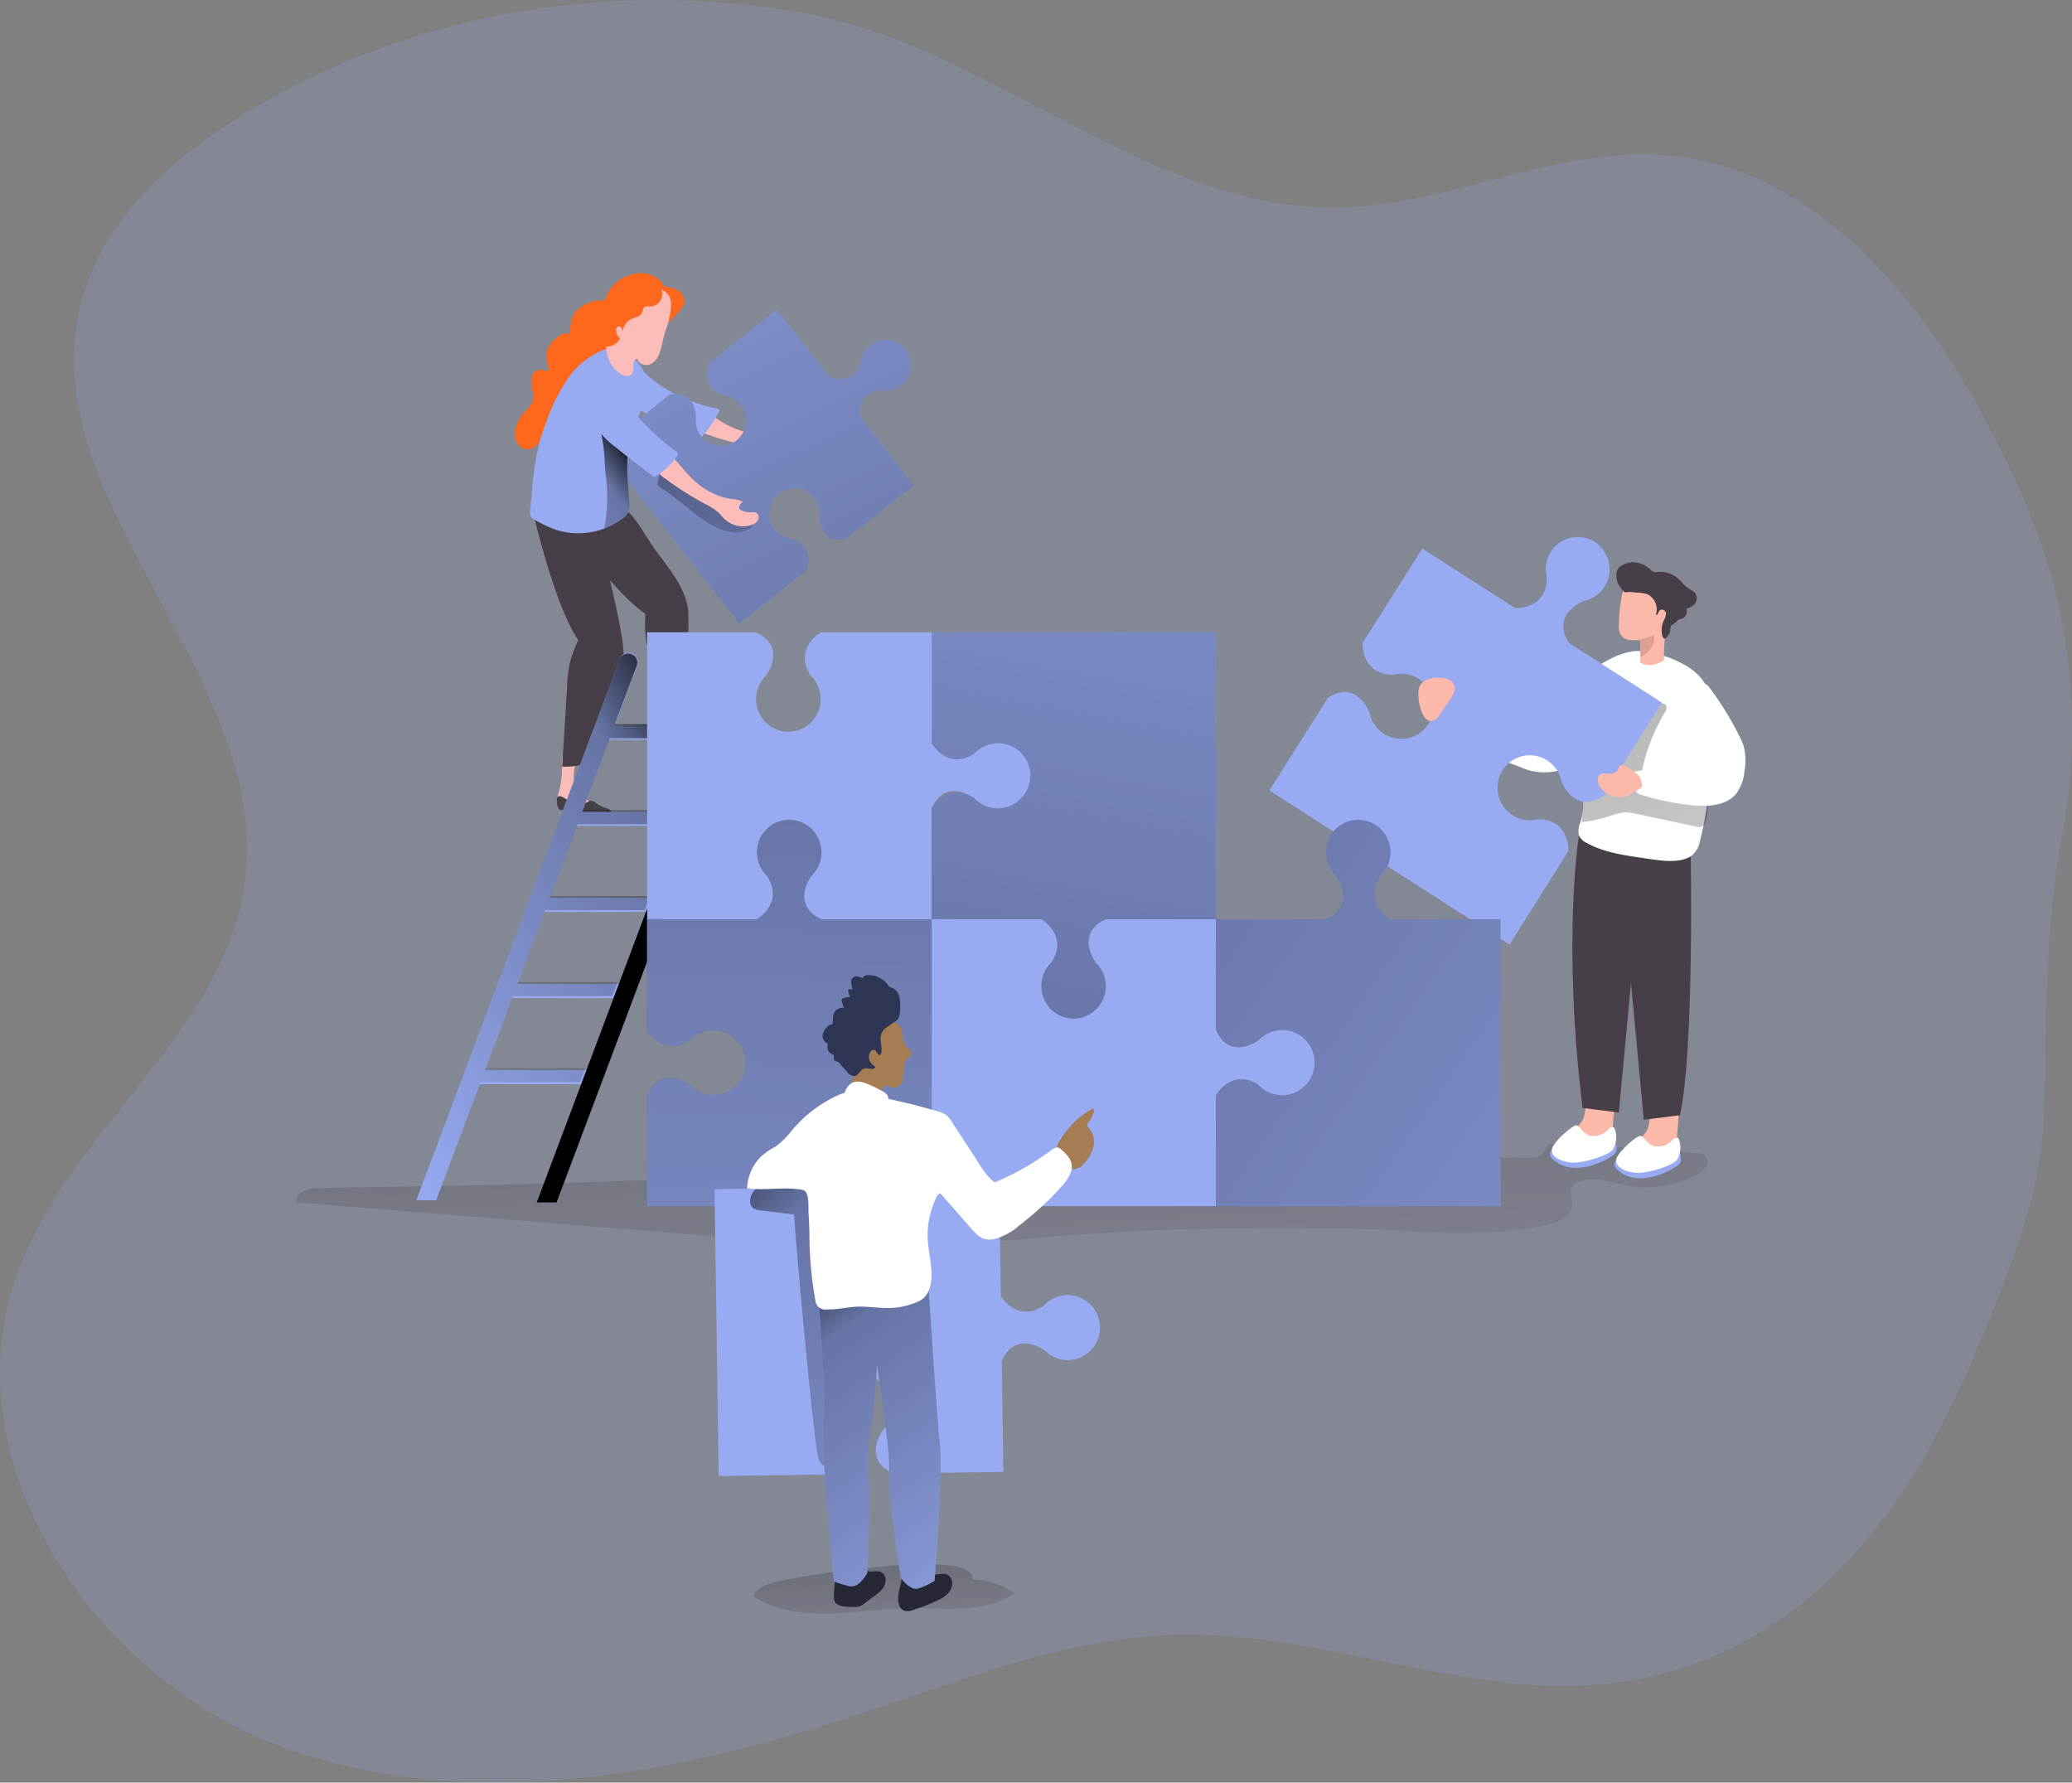 <?xml version="1.0" encoding="UTF-8" standalone="no"?>
<!-- Created with Inkscape (http://www.inkscape.org/) -->

<svg
   width="186"
   height="160"
   viewBox="0 0 49.212 42.333"
   version="1.1"
   id="svg5"
   inkscape:version="1.2 (dc2aedaf03, 2022-05-15)"
   sodipodi:docname="bgnd-project.svg"
   xmlns:inkscape="http://www.inkscape.org/namespaces/inkscape"
   xmlns:sodipodi="http://sodipodi.sourceforge.net/DTD/sodipodi-0.dtd"
   xmlns:xlink="http://www.w3.org/1999/xlink"
   xmlns="http://www.w3.org/2000/svg"
   xmlns:svg="http://www.w3.org/2000/svg">
  <rect x="0" y="0" width="49.212" height="42.333" fill="#808080" stroke="none"/>
  <sodipodi:namedview
     id="namedview7"
     pagecolor="#505050"
     bordercolor="#eeeeee"
     borderopacity="1"
     inkscape:showpageshadow="0"
     inkscape:pageopacity="0"
     inkscape:pagecheckerboard="0"
     inkscape:deskcolor="#505050"
     inkscape:document-units="px"
     showgrid="false"
     inkscape:zoom="2.8284271"
     inkscape:cx="98.818173"
     inkscape:cy="86.090251"
     inkscape:window-width="1366"
     inkscape:window-height="699"
     inkscape:window-x="0"
     inkscape:window-y="0"
     inkscape:window-maximized="1"
     inkscape:current-layer="layer1" />
  <defs
     id="defs2">
    <linearGradient
       id="linear-gradient"
       x1="104.12"
       y1="230.54"
       x2="151.94"
       y2="193.21"
       gradientUnits="userSpaceOnUse">
      <stop
         offset="0"
         stop-color="#fff"
         stop-opacity="0"
         id="stop6669" />
      <stop
         offset="0.98"
         stop-color="#0800bf"
         id="stop6671" />
    </linearGradient>
    <linearGradient
       id="linear-gradient-2"
       x1="83.23"
       y1="179.7"
       x2="129.79"
       y2="132.33"
       xlink:href="#linear-gradient" />
    <linearGradient
       id="linear-gradient-3"
       x1="175.78"
       y1="221.98"
       x2="199.13"
       y2="151.92"
       xlink:href="#linear-gradient" />
    <linearGradient
       id="linear-gradient-4"
       x1="253.03"
       y1="255.51"
       x2="276.6"
       y2="236.51"
       xlink:href="#linear-gradient" />
    <linearGradient
       id="linear-gradient-36"
       x1="183.83"
       y1="264.73"
       x2="185.9"
       y2="304.52"
       gradientUnits="userSpaceOnUse">
      <stop
         offset="0.01"
         id="stop18633" />
      <stop
         offset="0.08"
         stop-opacity="0.69"
         id="stop18635" />
      <stop
         offset="0.21"
         stop-opacity="0.32"
         id="stop18637" />
      <stop
         offset="1"
         stop-opacity="0"
         id="stop18639" />
    </linearGradient>
    <linearGradient
       id="linear-gradient-2-7"
       x1="198.79"
       y1="115.83"
       x2="207.47"
       y2="258.13"
       xlink:href="#linear-gradient-36"
       gradientTransform="matrix(0.14,0,0,0.141,-4.889,-3.327)" />
    <linearGradient
       id="linear-gradient-3-5"
       x1="2316.74"
       y1="-609.73"
       x2="2301.18"
       y2="-592.25"
       gradientTransform="matrix(-0.115,0.082,0.081,0.115,326.634,-108.888)"
       xlink:href="#linear-gradient-36" />
    <linearGradient
       id="linear-gradient-4-3"
       x1="4330.77"
       y1="2142.84"
       x2="4507.33"
       y2="2228.49"
       gradientTransform="rotate(-142.1,1925.846,1863.027)"
       gradientUnits="userSpaceOnUse">
      <stop
         offset="0.01"
         id="stop18644" />
      <stop
         offset="0.08"
         stop-opacity="0.69"
         id="stop18646" />
      <stop
         offset="0.21"
         stop-opacity="0.32"
         id="stop18648" />
      <stop
         offset="1"
         stop-opacity="0"
         id="stop18650" />
    </linearGradient>
    <linearGradient
       id="linear-gradient-5"
       x1="151.05"
       y1="89.31"
       x2="160.05"
       y2="133.45"
       xlink:href="#linear-gradient-4-3"
       gradientTransform="matrix(0.14,0,0,0.141,-4.889,-3.327)" />
    <linearGradient
       id="linear-gradient-6"
       x1="2290.73"
       y1="-591.78"
       x2="2325.28"
       y2="-589.92"
       gradientTransform="matrix(-0.115,0.082,0.081,0.115,326.634,-108.888)"
       xlink:href="#linear-gradient-36" />
    <linearGradient
       id="linear-gradient-7"
       x1="169.8"
       y1="127.82"
       x2="168.29"
       y2="306.52"
       xlink:href="#linear-gradient-4-3"
       gradientTransform="matrix(0.14,0,0,0.141,-4.889,-3.327)" />
    <linearGradient
       id="linear-gradient-8"
       x1="163.48"
       y1="158.08"
       x2="90.67"
       y2="199.84"
       xlink:href="#linear-gradient-4-3"
       gradientTransform="matrix(0.14,0,0,0.141,-4.889,-3.327)" />
    <linearGradient
       id="linear-gradient-9"
       x1="130.94"
       y1="144.46"
       x2="3.3"
       y2="217.66"
       xlink:href="#linear-gradient-4-3" />
    <linearGradient
       id="linear-gradient-10"
       x1="287.37"
       y1="96.88"
       x2="352.62"
       y2="250.07"
       xlink:href="#linear-gradient-4-3"
       gradientTransform="matrix(0.14,0,0,0.141,-4.889,-3.327)" />
    <linearGradient
       id="linear-gradient-11"
       x1="169.38"
       y1="134.78"
       x2="406.73"
       y2="301.18"
       xlink:href="#linear-gradient-4-3"
       gradientTransform="matrix(0.14,0,0,0.141,-4.889,-3.327)" />
    <linearGradient
       id="linear-gradient-12"
       x1="199.17"
       y1="253.11"
       x2="243.94"
       y2="12.38"
       xlink:href="#linear-gradient-4-3"
       gradientTransform="matrix(0.14,0,0,0.141,-4.889,-3.327)" />
    <linearGradient
       id="linear-gradient-13"
       x1="171.77"
       y1="88.49"
       x2="165.01"
       y2="385.82"
       xlink:href="#linear-gradient-4-3"
       gradientTransform="matrix(0.14,0,0,0.141,-4.889,-3.327)" />
    <linearGradient
       id="linear-gradient-14"
       x1="144.76"
       y1="213.89"
       x2="232.33"
       y2="309.06"
       xlink:href="#linear-gradient-4-3"
       gradientTransform="matrix(0.14,0,0,0.141,-4.889,-3.327)" />
    <linearGradient
       id="linear-gradient-15"
       x1="163.53"
       y1="235.49"
       x2="213.67"
       y2="305.68"
       xlink:href="#linear-gradient-36"
       gradientTransform="matrix(0.14,0,0,0.141,-4.889,-3.327)" />
    <linearGradient
       inkscape:collect="always"
       xlink:href="#linear-gradient-36"
       id="linearGradient19603"
       gradientUnits="userSpaceOnUse"
       x1="183.83"
       y1="264.73"
       x2="185.9"
       y2="304.52"
       gradientTransform="matrix(0.14,0,0,0.141,-4.889,-3.327)" />
    <linearGradient
       inkscape:collect="always"
       xlink:href="#linear-gradient-4-3"
       id="linearGradient19605"
       gradientUnits="userSpaceOnUse"
       gradientTransform="matrix(-0.11,-0.086,0.086,-0.111,316.576,632.237)"
       x1="4330.77"
       y1="2142.84"
       x2="4507.33"
       y2="2228.49" />
  </defs>
  <g
     inkscape:label="Layer 1"
     inkscape:groupmode="layer"
     id="layer1">
    <path
       d="m 48.241,28.485 c -0.358,1.42 -0.978,2.837 -1.521,4.101 -2.065,4.772 -5.549,8.036 -11.004,7.369 -2.629,-0.322 -5.203,-1.212 -7.85,-1.126 -2.533,0.079 -4.944,1.04 -7.35,1.841 C 16.045,42.16 11.096,43.114 6.674,41.473 2.253,39.832 -1.185,34.784 0.388,30.309 1.611,26.816 5.438,24.473 5.836,20.791 6.36,16.007 0.738,11.879 1.924,7.209 2.429,5.243 4.052,3.78 5.772,2.724 9.723,0.291 14.58,-0.513 19.119,0.315 23.436,1.096 27.027,4.758 31.378,4.927 34.183,5.034 36.882,3.428 39.676,3.692 c 3.456,0.336 5.99,3.42 7.607,6.517 a 18.694,18.831 0 0 1 1.301,3.022 13.365,13.464 0 0 1 0.397,6.581 c -0.419,2.252 -0.369,4.363 -0.433,6.672 a 9.089,9.156 0 0 1 -0.306,2.001 z"
       fill="#68e1fd"
       opacity="0.18"
       style="isolation:isolate;stroke-width:0.14;fill:#97aaf2;fill-opacity:1"
       id="path18668" />
    <path
       d="m 18.302,37.603 c -0.17,0.053 -0.362,0.141 -0.405,0.311 0.536,0.343 1.2,0.422 1.834,0.405 0.634,-0.017 1.267,-0.129 1.903,-0.134 0.838,0 1.783,0.151 2.456,-0.362 a 2.03,2.045 0 0 0 -0.996,-0.315 c 0.124,-0.788 -4.294,-0.062 -4.792,0.094 z"
       fill="url(#linear-gradient)"
       id="path18670"
       style="fill:url(#linearGradient19603);stroke-width:0.14" />
    <path
       d="m 7.532,28.215 c -0.226,0 -0.539,0.115 -0.483,0.336 l 10.328,0.844 c 1.215,0.1 2.432,0.198 3.653,0.198 1.844,0 3.68,-0.228 5.52,-0.335 1.732,-0.1 3.467,-0.093 5.201,-0.084 1.605,0.008 3.579,0.3 5.138,-0.124 0.235,-0.063 0.471,-0.253 0.455,-0.497 -0.007,-0.113 -0.066,-0.229 -0.022,-0.334 a 0.279,0.281 0 0 1 0.115,-0.121 c 0.32,-0.198 0.728,-0.044 1.097,0.038 a 2.621,2.64 0 0 0 1.736,-0.222 0.543,0.547 0 0 0 0.246,-0.205 0.218,0.22 0 0 0 -0.053,-0.29 0.31,0.312 0 0 0 -0.14,-0.032 L 37.161,27.14 a 0.729,0.735 0 0 0 -0.348,0.031 c -0.124,0.055 -0.117,0.201 -0.218,0.262 -0.163,0.097 -0.535,0.045 -0.722,0.056 -0.479,0.027 -0.958,0.053 -1.439,0.077 q -1.435,0.069 -2.875,0.117 c -1.956,0.066 -3.921,0.106 -5.881,0.141 -3.877,0.063 -7.755,0.097 -11.63,0.248 -2.172,0.082 -4.343,0.096 -6.516,0.144 z"
       fill="url(#linear-gradient-2)"
       id="path18672"
       style="fill:url(#linear-gradient-2-7);stroke-width:0.14" />
    <path
       d="m 15.474,6.532 a 0.795,0.801 0 0 0 -0.559,0.014 0.875,0.881 0 0 0 -0.514,0.493 0.103,0.104 0 0 1 -0.123,0.096 0.819,0.825 0 0 0 -0.55,0.213 c -0.176,0.162 -0.176,0.36 -0.2,0.592 a 0.207,0.208 0 0 0 -0.186,0 0.577,0.581 0 0 0 -0.155,0.113 0.64,0.645 0 0 0 -0.18,0.232 c -0.056,0.153 0.007,0.322 0.01,0.486 a 0.05,0.051 0 0 1 -0.013,0.041 0.046,0.046 0 0 1 -0.036,0 c -0.043,-0.008 -0.082,-0.031 -0.126,-0.035 a 0.218,0.22 0 0 0 -0.212,0.18 0.707,0.712 0 0 0 0.015,0.303 0.525,0.529 0 0 1 -0.008,0.3 0.636,0.64 0 0 1 -0.13,0.17 0.907,0.913 0 0 0 -0.279,0.539 0.426,0.429 0 0 0 0.075,0.281 0.288,0.29 0 0 0 0.258,0.118 c 0.232,-0.031 0.313,-0.359 0.534,-0.436 0.221,-0.077 0.468,-0.339 0.61,-0.546 0.115,-0.166 0.226,-0.359 0.419,-0.422 a 0.673,0.678 0 0 0 0.182,-0.068 0.349,0.352 0 0 0 0.092,-0.11 1.419,1.43 0 0 0 0.183,-0.386 c 0.07,-0.27 0,-0.574 0.13,-0.823 a 0.569,0.573 0 0 1 0.365,-0.29 c 0.066,-0.017 0.14,-0.021 0.2,-0.039 a 0.71,0.715 0 0 0 0.212,-0.103 0.665,0.67 0 0 0 0.324,-0.469 C 15.825,6.777 15.647,6.6 15.474,6.532 Z"
       fill="#ff681c"
       id="path18674"
       style="stroke-width:0.14" />
    <path
       d="M 16.045,6.866 A 0.314,0.317 0 0 1 16.24,7.228 0.472,0.476 0 0 1 16.135,7.387 L 15.882,7.668 15.777,7.277 A 0.314,0.317 0 0 0 15.675,7.087 a 0.237,0.239 0 0 0 -0.236,0 c -0.074,0.038 -0.14,0.097 -0.205,0.141 -0.018,0.011 -0.043,0.024 -0.063,0.013 -0.02,-0.011 -0.022,-0.052 -0.013,-0.08 0.12,-0.335 0.58,-0.428 0.887,-0.294 z"
       fill="#ff681c"
       id="path18676"
       style="stroke-width:0.14" />
    <path
       d="m 16.217,17.453 a 0.714,0.719 0 0 0 0.126,0.367 c 0.113,0.141 0.302,0.211 0.458,0.314 a 0.123,0.124 0 0 1 0.064,0.083 0.087,0.087 0 0 1 -0.057,0.077 0.249,0.251 0 0 1 -0.102,0.007 4.016,4.046 0 0 0 -0.482,-0.046 c -0.081,0 -0.175,0.008 -0.226,-0.055 a 0.244,0.246 0 0 1 -0.032,-0.18 2.428,2.446 0 0 0 -0.056,-0.694 0.441,0.445 0 0 1 -0.018,-0.172 0.155,0.156 0 0 1 0.253,-0.089 c 0.092,0.08 0.061,0.279 0.073,0.387 z"
       fill="#fcbdba"
       id="path18678"
       style="stroke-width:0.14" />
    <path
       d="m 13.633,18.324 a 0.726,0.732 0 0 0 0.048,0.386 c 0.082,0.167 0.254,0.267 0.387,0.4 a 0.117,0.118 0 0 1 0.046,0.094 0.084,0.084 0 0 1 -0.071,0.063 0.225,0.227 0 0 1 -0.101,-0.013 4.225,4.256 0 0 0 -0.464,-0.141 c -0.08,-0.014 -0.173,-0.028 -0.211,-0.099 a 0.249,0.251 0 0 1 0,-0.183 2.427,2.445 0 0 0 0.084,-0.692 0.439,0.442 0 0 1 0.017,-0.172 0.155,0.156 0 0 1 0.265,-0.035 c 0.08,0.094 0.01,0.283 0,0.391 z"
       fill="#fcbdba"
       id="path18680"
       style="stroke-width:0.14" />
    <path
       d="m 13.124,11.991 c 0,0 1.333,1.993 2.206,2.588 a 2.812,2.833 0 0 0 0.013,0.598 c 0.045,0.322 0.2,0.605 0.25,0.922 l 0.168,1.065 c 0.007,0.048 0.021,0.106 0.067,0.122 a 0.14,0.141 0 0 0 0.085,0 l 0.369,-0.101 a 17.006,17.131 0 0 1 0.041,-1.92 4.201,4.232 0 0 0 0.02,-0.778 C 16.28,13.925 15.822,13.423 15.503,12.971 15.312,12.698 15.107,12.29 14.838,12.083 14.615,11.911 14.299,11.993 14.018,12.021 a 1.906,1.92 0 0 1 -0.629,-0.045 0.279,0.281 0 0 0 -0.265,0.015 z"
       fill="#473f47"
       id="path18682"
       style="stroke-width:0.14" />
    <path
       d="m 12.617,11.979 c 0,0 0.518,2.346 1.118,3.221 a 2.955,2.976 0 0 0 -0.205,0.563 2.754,2.774 0 0 0 -0.057,0.483 l -0.12,1.959 a 1.555,1.566 0 0 0 0.549,-0.07 l 0.682,-1.727 a 2.375,2.392 0 0 0 0.226,-0.877 c 0,-0.588 -0.559,-2.736 -0.624,-2.844 -0.147,-0.243 -0.469,-0.281 -0.74,-0.36 a 1.869,1.883 0 0 1 -0.569,-0.273 c -0.085,-0.053 -0.162,-0.106 -0.258,-0.075 z"
       fill="#473f47"
       id="path18684"
       style="stroke-width:0.14" />
    <path
       d="m 17.402,10.152 a 1.665,1.678 0 0 0 0.909,0.141 0.644,0.649 0 0 1 0.279,-0.014 c -0.041,0.058 -0.08,0.141 -0.022,0.19 a 0.122,0.122 0 0 0 0.059,0.02 0.485,0.488 0 0 0 0.224,-0.024 0.229,0.231 0 0 1 0.109,-0.024 0.13,0.131 0 0 1 0.095,0.158 0.279,0.281 0 0 1 -0.123,0.16 0.648,0.653 0 0 1 -0.654,0.037 c -0.059,-0.032 -0.113,-0.073 -0.173,-0.106 a 1.397,1.407 0 0 0 -0.363,-0.11 7.443,7.498 0 0 1 -1.08,-0.312 0.404,0.407 0 0 1 -0.256,-0.191 c -0.071,-0.177 0.06,-0.474 0.27,-0.359 0.243,0.142 0.462,0.325 0.726,0.435 z"
       fill="#fcbdba"
       id="path18686"
       style="stroke-width:0.14" />
    <path
       d="m 15.667,9.142 a 3.9,3.929 0 0 0 1.363,0.563 c 0.021,0 0.046,0.014 0.052,0.035 a 0.054,0.055 0 0 1 -0.01,0.041 2.505,2.523 0 0 1 -0.373,0.556 0.173,0.175 0 0 1 -0.06,0.051 0.179,0.18 0 0 1 -0.14,-0.017 Q 16.029,10.18 15.577,9.948 A 1.987,2.001 0 0 1 14.879,9.432 0.699,0.704 0 0 1 14.717,9.023 c 0,-0.166 0.151,-0.464 0.359,-0.383 0.094,0.037 0.176,0.153 0.247,0.22 a 3.606,3.632 0 0 0 0.344,0.281 z"
       fill="#68e1fd"
       id="path18688"
       style="stroke-width:0.14;fill:#97aaf2;fill-opacity:1" />
    <path
       d="m 15.667,9.142 a 3.9,3.929 0 0 0 1.363,0.563 c 0.021,0 0.046,0.014 0.052,0.035 a 0.054,0.055 0 0 1 -0.01,0.041 2.505,2.523 0 0 1 -0.373,0.556 0.173,0.175 0 0 1 -0.06,0.051 0.179,0.18 0 0 1 -0.14,-0.017 Q 16.029,10.18 15.577,9.948 A 1.987,2.001 0 0 1 14.879,9.432 0.699,0.704 0 0 1 14.717,9.023 c 0,-0.166 0.151,-0.464 0.359,-0.383 0.094,0.037 0.176,0.153 0.247,0.22 a 3.606,3.632 0 0 0 0.344,0.281 z"
       fill="url(#linear-gradient-3)"
       id="path18690"
       style="fill:url(#linear-gradient-3-5);stroke-width:0.14" />
    <path
       d="M 21.515,8.303 A 0.598,0.602 0 0 1 20.956,9.272 c 0,0 -0.661,0.015 -0.511,0.643 l 1.257,1.613 -1.601,1.267 C 19.478,12.946 19.463,12.28 19.463,12.28 a 0.599,0.604 0 1 0 -0.648,0.515 c 0.569,0.189 0.348,0.746 0.348,0.746 l -1.601,1.267 -3.254,-4.161 1.586,-1.267 c 0.623,-0.151 0.638,0.515 0.638,0.515 A 0.598,0.602 0 1 0 17.593,9.613 0.606,0.611 0 0 0 17.174,9.385 C 16.611,9.198 16.832,8.635 16.832,8.635 l 1.616,-1.285 1.257,1.614 c 0,0 0.559,0.222 0.74,-0.35 a 0.599,0.604 0 0 1 1.069,-0.311 z"
       fill="#68e1fd"
       id="path18692"
       style="stroke-width:0.14;fill:#97aaf2;fill-opacity:1" />
    <path
       d="M 21.515,8.303 A 0.598,0.602 0 0 1 20.956,9.272 c 0,0 -0.661,0.015 -0.511,0.643 l 1.257,1.613 -1.601,1.267 C 19.478,12.946 19.463,12.28 19.463,12.28 a 0.599,0.604 0 1 0 -0.648,0.515 c 0.569,0.189 0.348,0.746 0.348,0.746 l -1.601,1.267 -3.254,-4.161 1.586,-1.267 c 0.623,-0.151 0.638,0.515 0.638,0.515 A 0.598,0.602 0 1 0 17.593,9.613 0.606,0.611 0 0 0 17.174,9.385 C 16.611,9.198 16.832,8.635 16.832,8.635 l 1.616,-1.285 1.257,1.614 c 0,0 0.559,0.222 0.74,-0.35 a 0.599,0.604 0 0 1 1.069,-0.311 z"
       fill="url(#linear-gradient-4)"
       id="path18694"
       style="fill:url(#linearGradient19605);stroke-width:0.14" />
    <path
       d="m 16.224,11.973 c 0.342,0.281 0.699,0.584 1.118,0.657 a 0.62,0.625 0 0 0 0.474,-0.086 0.149,0.151 0 0 0 0.073,-0.141 c -0.015,-0.069 -0.099,-0.093 -0.168,-0.106 A 2.312,2.329 0 0 1 16.818,11.972 2.612,2.632 0 0 1 16.529,11.732 L 15.848,11.122 a 0.088,0.089 0 0 0 -0.068,-0.032 c -0.028,0 -0.045,0.032 -0.057,0.058 a 1.213,1.222 0 0 0 -0.095,0.272 c -0.021,0.103 0,0.117 0.088,0.176 q 0.264,0.18 0.509,0.379 z"
       fill="url(#linear-gradient-5)"
       id="path18696"
       style="fill:url(#linear-gradient-5);stroke-width:0.14" />
    <path
       d="m 16.54,11.458 a 1.661,1.673 0 0 0 0.838,0.394 0.634,0.639 0 0 1 0.267,0.063 c -0.057,0.044 -0.119,0.118 -0.075,0.176 a 0.122,0.122 0 0 0 0.052,0.035 0.496,0.5 0 0 0 0.221,0.039 0.25,0.252 0 0 1 0.112,0.008 0.129,0.129 0 0 1 0.046,0.177 0.267,0.269 0 0 1 -0.162,0.12 0.643,0.647 0 0 1 -0.637,-0.149 c -0.049,-0.048 -0.089,-0.103 -0.14,-0.149 A 1.365,1.375 0 0 0 16.743,11.966 7.455,7.509 0 0 1 15.793,11.361 0.405,0.408 0 0 1 15.6,11.106 c -0.02,-0.191 0.189,-0.44 0.359,-0.269 0.198,0.203 0.359,0.435 0.581,0.621 z"
       fill="#fcbdba"
       id="path18698"
       style="stroke-width:0.14" />
    <path
       d="m 12.617,12.28 a 0.257,0.259 0 0 0 0.092,0.07 3.393,3.418 0 0 0 0.437,0.211 1.753,1.766 0 0 0 1.208,-0.01 1.612,1.624 0 0 0 0.433,-0.238 0.419,0.422 0 0 0 0.123,-0.131 0.472,0.476 0 0 0 0.034,-0.27 c -0.035,-0.474 -0.087,-0.964 0,-1.424 A 1.956,1.97 0 0 1 15.084,10.03 3.532,3.558 0 0 0 15.364,9.401 0.93,0.937 0 0 0 15.17,8.635 C 14.988,8.401 14.655,8.194 14.362,8.3 a 1.848,1.862 0 0 0 -0.845,0.65 4.216,4.247 0 0 0 -0.545,1.077 c -0.056,0.151 -0.11,0.301 -0.154,0.456 a 6.576,6.624 0 0 0 -0.179,1.141 c -0.015,0.16 -0.029,0.321 -0.046,0.481 a 0.25,0.252 0 0 0 0.024,0.175 z"
       fill="#68e1fd"
       id="path18700"
       style="stroke-width:0.14;fill:#97aaf2;fill-opacity:1" />
    <path
       d="m 14.355,12.552 a 1.612,1.624 0 0 0 0.433,-0.238 0.419,0.422 0 0 0 0.123,-0.131 0.472,0.476 0 0 0 0.034,-0.27 c -0.035,-0.474 -0.087,-0.964 0,-1.424 -0.056,-0.056 -0.119,-0.107 -0.18,-0.158 -0.14,-0.115 -0.341,-0.343 -0.543,-0.328 0.049,0.215 0.088,0.435 0.117,0.654 0.029,0.22 0.018,0.448 0.053,0.664 a 3.979,4.008 0 0 1 -0.027,1.153 0.369,0.372 0 0 0 -0.01,0.077 z"
       fill="url(#linear-gradient-6)"
       id="path18702"
       style="fill:url(#linear-gradient-6);stroke-width:0.14" />
    <path
       d="m 16.055,10.719 a 0.092,0.093 0 0 1 0.046,0.055 0.091,0.091 0 0 1 -0.024,0.063 1.77,1.783 0 0 1 -0.469,0.457 0.119,0.12 0 0 1 -0.061,0.025 0.116,0.117 0 0 1 -0.068,-0.032 c -0.279,-0.215 -0.559,-0.422 -0.831,-0.647 A 2.073,2.088 0 0 1 14.186,10.187 1.939,1.953 0 0 1 13.971,9.682 C 13.805,9.154 14.308,8.925 14.644,9.312 c 0.444,0.512 0.849,1.012 1.411,1.407 z"
       fill="#68e1fd"
       id="path18704"
       style="stroke-width:0.14;fill:#97aaf2;fill-opacity:1" />
    <path
       d="m 15.987,18.22 a 0.106,0.107 0 0 1 0.014,-0.107 c 0.031,-0.03 0.081,-0.015 0.12,0 a 1.453,1.464 0 0 0 0.27,0.1 0.397,0.4 0 0 0 0.279,-0.03 c 0.048,-0.028 0.094,-0.07 0.148,-0.066 a 0.191,0.193 0 0 1 0.077,0.03 0.942,0.949 0 0 0 0.267,0.091 0.251,0.253 0 0 1 0.11,0.037 0.054,0.055 0 0 1 0.021,0.03 c 0,0.028 -0.027,0.049 -0.053,0.059 -0.291,0.114 -0.616,0.072 -0.926,0.038 a 0.376,0.379 0 0 0 -0.105,0 c -0.052,0.01 -0.115,0.037 -0.158,0 a 0.365,0.367 0 0 1 -0.064,-0.182 z"
       fill="#473f47"
       id="path18706"
       style="stroke-width:0.14" />
    <path
       d="m 13.228,19.022 a 0.112,0.113 0 0 1 0.027,-0.104 c 0.035,-0.025 0.082,0 0.12,0.015 a 1.644,1.656 0 0 0 0.256,0.134 0.401,0.404 0 0 0 0.279,0 c 0.05,-0.021 0.101,-0.058 0.155,-0.046 a 0.212,0.214 0 0 1 0.073,0.038 0.907,0.913 0 0 0 0.253,0.131 0.249,0.251 0 0 1 0.106,0.051 0.043,0.044 0 0 1 0.015,0.031 c 0,0.028 -0.031,0.045 -0.059,0.052 -0.303,0.077 -0.62,0 -0.923,-0.077 a 0.388,0.391 0 0 0 -0.105,-0.015 c -0.052,0 -0.117,0.023 -0.156,-0.025 a 0.381,0.384 0 0 1 -0.041,-0.183 z"
       fill="#473f47"
       id="path18708"
       style="stroke-width:0.14" />
    <path
       d="m 15.815,7.831 c -0.024,0.077 -0.048,0.155 -0.067,0.234 a 2.396,2.414 0 0 1 -0.092,0.346 0.411,0.414 0 0 1 -0.24,0.248 0.231,0.232 0 0 1 -0.286,-0.141 c -0.067,0.015 -0.091,0.099 -0.089,0.169 A 0.299,0.301 0 0 1 15.003,8.887 C 14.94,8.961 14.817,8.931 14.735,8.877 A 0.76,0.766 0 0 1 14.415,8.089 c 0.068,-0.314 0.066,-0.69 0.243,-0.961 a 0.838,0.844 0 0 1 0.239,-0.229 0.616,0.621 0 0 1 0.279,-0.114 0.77,0.775 0 0 1 0.211,0.017 c 0.296,0.051 0.548,0.094 0.549,0.436 A 1.91,1.924 0 0 1 15.815,7.831 Z"
       fill="#fcbdba"
       id="path18710"
       style="stroke-width:0.14" />
    <path
       d="m 15.45,7.278 c -0.046,0 -0.099,-0.011 -0.14,0.017 -0.041,0.028 -0.043,0.091 -0.068,0.141 -0.049,0.091 -0.173,0.104 -0.267,0.152 a 0.349,0.352 0 0 0 -0.184,0.317 0.212,0.214 0 0 0 -0.029,-0.118 0.074,0.075 0 0 0 -0.106,-0.018 0.089,0.09 0 0 0 -0.021,0.053 0.235,0.236 0 0 0 0.092,0.211 0.349,0.352 0 0 1 -0.32,0.198 0.179,0.18 0 0 1 -0.116,-0.039 0.187,0.189 0 0 1 -0.045,-0.076 c -0.08,-0.225 0.042,-0.466 0.071,-0.704 a 0.963,0.97 0 0 1 0.041,-0.248 0.539,0.543 0 0 1 0.105,-0.153 1.065,1.072 0 0 1 0.497,-0.336 c 0.187,-0.052 0.559,-0.025 0.705,0.124 a 0.295,0.297 0 0 1 -0.215,0.48 z"
       fill="#ff681c"
       id="path18712"
       style="stroke-width:0.14" />
    <path
       d="m 15.368,28.643 v -2.633 c 0.344,-0.752 1.021,-0.239 1.021,-0.239 a 0.767,0.773 0 1 0 0,-1.067 c -0.64,0.422 -1.021,-0.239 -1.021,-0.239 v -2.635 h 2.614 c 0,0 0.662,-0.384 0.237,-1.029 a 0.767,0.773 0 1 1 1.059,0 c 0,0 -0.509,0.683 0.237,1.029 h 2.614 v 6.813 z"
       fill="url(#linear-gradient-7)"
       id="path18714"
       style="fill:url(#linear-gradient-7);stroke-width:0.14" />
    <path
       d="M 10.36,28.502 H 9.887 L 14.721,15.645 a 0.221,0.222 0 0 1 0.205,-0.141 v 0 a 0.221,0.222 0 0 1 0.207,0.301 z"
       fill="#68e1fd"
       id="path18716"
       style="stroke-width:0.14;fill:#97aaf2;fill-opacity:1" />
    <polygon
       points="94.44,202.52 91.06,202.52 126.04,110.14 129.42,110.14 "
       fill="#68e1fd"
       id="polygon18718"
       transform="matrix(0.14,0,0,0.141,-0.002,0.001)"
       style="fill:#97aaf2;fill-opacity:1" />
    <polygon
       points="120.58,124.57 102.7,124.57 103.6,122.19 121.48,122.19 "
       fill="#68e1fd"
       id="polygon18720"
       transform="matrix(0.14,0,0,0.141,-0.002,0.001)"
       style="fill:#97aaf2;fill-opacity:1" />
    <polygon
       points="115.08,139.08 97.2,139.08 98.11,136.7 115.99,136.7 "
       fill="#68e1fd"
       id="polygon18722"
       transform="matrix(0.14,0,0,0.141,-0.002,0.001)"
       style="fill:#97aaf2;fill-opacity:1" />
    <polygon
       points="109.59,153.59 91.71,153.59 92.61,151.2 110.49,151.2 "
       fill="#68e1fd"
       id="polygon18724"
       transform="matrix(0.14,0,0,0.141,-0.002,0.001)"
       style="fill:#97aaf2;fill-opacity:1" />
    <polygon
       points="104.1,168.09 86.22,168.09 87.12,165.71 105,165.71 "
       fill="#68e1fd"
       id="polygon18726"
       transform="matrix(0.14,0,0,0.141,-0.002,0.001)"
       style="fill:#97aaf2;fill-opacity:1" />
    <polygon
       points="98.6,182.6 80.72,182.6 81.63,180.22 99.5,180.22 "
       fill="#68e1fd"
       id="polygon18728"
       transform="matrix(0.14,0,0,0.141,-0.002,0.001)"
       style="fill:#97aaf2;fill-opacity:1" />
    <path
       d="m 14.484,17.532 -0.643,1.707 h 2.365 l -0.126,0.335 h -2.361 l -0.641,1.706 h 2.36 l -0.126,0.335 H 12.948 l -0.641,1.707 h 2.362 l -0.126,0.335 h -2.362 l -0.643,1.707 h 2.361 l -0.127,0.335 h -2.36 l -1.053,2.803 H 9.887 L 14.721,15.645 a 0.221,0.222 0 0 1 0.419,0.079 0.226,0.228 0 0 1 -0.014,0.079 l -0.524,1.395 h 2.36 l -0.126,0.335 z"
       fill="url(#linear-gradient-8)"
       id="path18730"
       style="fill:url(#linear-gradient-8);stroke-width:0.14" />
    <polygon
       points="94.44,202.52 91.06,202.52 126.04,110.14 129.42,110.14 "
       fill="url(#linear-gradient-9)"
       id="polygon18732"
       style="fill:url(#linear-gradient-9)"
       transform="matrix(0.14,0,0,0.141,-0.002,0.001)" />
    <path
       d="m 36.618,17.386 a 0.541,0.545 0 0 1 -0.243,0.118 0.559,0.563 0 0 1 -0.24,-0.044 l -1.162,-0.39 a 0.44,0.443 0 0 0 -0.095,0.597 0.859,0.866 0 0 0 0.426,0.256 l 0.798,0.289 a 1.37,1.381 0 0 0 1.175,-0.007 c 0.237,-0.08 0.499,-0.18 0.613,-0.405 0.115,-0.225 0.031,-0.524 0.064,-0.787 a 3.353,3.378 0 0 0 0.094,-0.509 c 0,-0.148 -0.12,-0.37 -0.295,-0.339 -0.151,0.027 -0.251,0.291 -0.331,0.402 a 3.738,3.766 0 0 1 -0.803,0.819 z"
       fill="#ffffff"
       id="path18734"
       style="stroke-width:0.14" />
    <path
       d="m 34.827,17.004 a 0.242,0.243 0 0 0 -0.054,-0.084 0.085,0.086 0 0 0 -0.092,-0.02 0.095,0.096 0 0 0 -0.045,0.091 0.047,0.048 0 0 1 -0.008,0.037 c -0.008,0.008 -0.024,0 -0.036,0 -0.131,-0.025 -0.265,-0.045 -0.4,-0.059 a 0.081,0.082 0 0 0 -0.091,0.111 0.402,0.405 0 0 0 0.066,0.124 c 0.068,0.113 0.094,0.26 0.203,0.334 a 0.355,0.357 0 0 0 0.221,0.046 c 0.077,0 0.152,-0.018 0.229,-0.014 a 0.24,0.242 0 0 0 0.151,-0.017 0.13,0.131 0 0 0 0.052,-0.115 0.437,0.44 0 0 0 -0.071,-0.194 c -0.043,-0.076 -0.084,-0.158 -0.123,-0.239 z"
       fill="#fdb9a9"
       id="path18736"
       style="stroke-width:0.14" />
    <path
       d="m 38.068,25.818 c -0.444,-0.101 -0.358,0.533 -0.475,0.77 a 1.231,1.24 0 0 1 -0.279,0.318 0.57,0.574 0 0 0 -0.2,0.362 0.13,0.131 0 0 0 0.015,0.076 0.152,0.153 0 0 0 0.089,0.053 1.024,1.032 0 0 0 0.761,-0.076 0.591,0.595 0 0 0 0.261,-0.243 0.838,0.844 0 0 0 0.067,-0.363 c 0.014,-0.265 0.131,-0.813 -0.24,-0.896 z"
       fill="#fdb9a9"
       id="path18738"
       style="stroke-width:0.14" />
    <path
       d="m 37.674,27.127 c 0,0 -1.266,0.055 -0.729,0.455 0.536,0.4 1.337,-0.097 1.415,-0.189 0.078,-0.091 0.014,-0.248 0.014,-0.248 z"
       fill="#68e1fd"
       id="path18740"
       style="stroke-width:0.14;fill:#97aaf2;fill-opacity:1" />
    <path
       d="m 38.304,27.303 c -0.112,0.141 -0.707,0.325 -0.971,0.305 -0.264,-0.02 -0.5,-0.141 -0.474,-0.314 0.027,-0.173 0.49,-0.571 0.578,-0.57 0.088,0.001 0.156,0.205 0.332,0.248 a 0.468,0.471 0 0 0 0.429,-0.155 0.117,0.118 0 0 1 0.14,-0.038 0.559,0.563 0 0 1 -0.035,0.524 z"
       fill="#ffffff"
       id="path18742"
       style="stroke-width:0.14" />
    <path
       d="m 39.595,26.069 c -0.444,-0.104 -0.358,0.532 -0.475,0.767 a 1.236,1.245 0 0 1 -0.279,0.319 0.567,0.571 0 0 0 -0.2,0.36 0.14,0.141 0 0 0 0.015,0.077 0.159,0.16 0 0 0 0.089,0.053 1.03,1.037 0 0 0 0.761,-0.076 0.602,0.607 0 0 0 0.261,-0.245 0.838,0.844 0 0 0 0.067,-0.362 c 0.014,-0.267 0.131,-0.815 -0.24,-0.895 z"
       fill="#fdb9a9"
       id="path18744"
       style="stroke-width:0.14" />
    <path
       d="m 39.201,27.372 c 0,0 -1.266,0.053 -0.729,0.456 0.536,0.402 1.337,-0.099 1.415,-0.19 0.078,-0.091 0.014,-0.248 0.014,-0.248 z"
       fill="#68e1fd"
       id="path18746"
       style="stroke-width:0.14;fill:#97aaf2;fill-opacity:1" />
    <path
       d="m 39.831,27.545 c -0.112,0.141 -0.707,0.326 -0.971,0.307 -0.264,-0.02 -0.5,-0.141 -0.474,-0.314 0.027,-0.173 0.49,-0.571 0.578,-0.563 0.088,0.008 0.156,0.205 0.332,0.246 a 0.467,0.47 0 0 0 0.429,-0.153 0.116,0.117 0 0 1 0.14,-0.038 0.559,0.563 0 0 1 -0.035,0.515 z"
       fill="#ffffff"
       id="path18748"
       style="stroke-width:0.14" />
    <path
       d="m 38.448,20.281 0.595,6.31 0.858,-0.107 c 0.339,-1.54 0.256,-6.146 0.256,-6.146 z"
       fill="#473f47"
       id="path18750"
       style="stroke-width:0.14" />
    <path
       d="M 39.043,20.11 38.448,26.419 37.588,26.312 C 37.097,22.321 37.502,19.839 37.502,19.839 Z"
       fill="#473f47"
       id="path18752"
       style="stroke-width:0.14" />
    <path
       d="m 37.581,17.829 c -0.011,-0.115 -0.042,-0.231 -0.053,-0.349 a 2.625,2.644 0 0 1 0.013,-0.715 2.688,2.708 0 0 1 0.225,-0.729 c 0.098,-0.2 0.279,-0.281 0.478,-0.386 a 1.718,1.731 0 0 1 0.541,-0.184 1.359,1.369 0 0 1 0.398,0.023 c 0.405,0.077 0.937,0.281 1.214,0.609 0.208,0.241 0.232,0.587 0.239,0.906 0.008,0.44 0,0.881 -0.028,1.321 0,0.063 -0.007,0.127 -0.013,0.191 a 6.963,7.014 0 0 1 -0.219,1.451 0.571,0.576 0 0 1 -0.222,0.372 c -0.317,0.186 -0.8,0.083 -1.143,0.035 -0.454,-0.065 -0.919,-0.132 -1.322,-0.355 a 0.373,0.376 0 0 1 -0.19,-0.184 0.499,0.502 0 0 1 0.038,-0.308 c 0.14,-0.45 0.031,-0.925 0.031,-1.385 0,-0.083 0.01,-0.167 0.01,-0.252 0.004,-0.02 0.004,-0.041 0.004,-0.062 z"
       fill="#ffffff"
       id="path18754"
       style="stroke-width:0.14" />
    <path
       d="m 39.006,18.644 a 1.069,1.077 0 0 0 0.351,0.141 c 0.37,0.108 0.75,0.166 1.118,0.281 a 0.14,0.141 0 0 1 0.067,0.034 0.124,0.125 0 0 1 0.02,0.079 0.978,0.985 0 0 1 -0.048,0.319 0.211,0.213 0 0 1 -0.082,0.128 0.243,0.245 0 0 1 -0.166,0 l -1.384,-0.296 a 1.169,1.178 0 0 0 -0.303,-0.037 1.425,1.435 0 0 0 -0.353,0.089 3.375,3.4 0 0 1 -0.652,0.141 5.126,5.163 0 0 1 0.096,-0.792 1.035,1.043 0 0 1 0.087,-0.222 1.069,1.077 0 0 1 0.156,-0.191 c 0.224,-0.235 0.379,-0.529 0.605,-0.764 0.119,-0.124 0.267,-0.203 0.372,-0.335 0.042,-0.053 0.405,-0.514 0.37,-0.563 0.07,0.087 0.243,0 0.306,0.09 0.039,0.056 0,0.132 -0.036,0.19 a 4.455,4.488 0 0 0 -0.552,1.464 c -0.028,0.12 -0.07,0.162 0.031,0.245 z"
       fill="url(#linear-gradient-10)"
       id="path18756"
       style="fill:url(#linear-gradient-10);stroke-width:0.14" />
    <path
       d="m 37.877,12.867 a 0.767,0.773 0 0 1 -0.263,1.407 c 0,0 -0.794,0.301 -0.348,0.996 l 2.205,1.414 -1.397,2.221 C 37.384,19.355 37.085,18.555 37.085,18.555 a 0.766,0.771 0 1 0 -0.569,0.901 c 0.768,-0.015 0.735,0.754 0.735,0.754 l -1.397,2.221 -5.705,-3.659 1.39,-2.201 c 0.69,-0.448 0.989,0.35 0.989,0.35 a 0.767,0.773 0 1 0 0.569,-0.899 c -0.768,0.015 -0.733,-0.754 -0.733,-0.754 l 1.417,-2.243 2.206,1.416 c 0,0 0.764,0.034 0.749,-0.74 a 0.777,0.782 0 0 1 0.098,-0.601 0.768,0.774 0 0 1 1.045,-0.232 z"
       fill="#68e1fd"
       id="path18758"
       style="stroke-width:0.14;fill:#97aaf2;fill-opacity:1" />
    <path
       d="m 41.278,17.417 a 1.676,1.689 0 0 1 0.14,0.317 1.418,1.428 0 0 1 0.014,0.588 1.052,1.06 0 0 1 -0.197,0.529 c -0.236,0.281 -0.658,0.308 -1.024,0.273 a 5.886,5.929 0 0 1 -1.224,-0.248 0.264,0.266 0 0 1 -0.102,-0.048 0.279,0.281 0 0 1 -0.064,-0.129 2.01,2.025 0 0 1 -0.06,-0.356 c 0.419,-0.121 0.883,-0.023 1.32,-0.087 a 0.187,0.189 0 0 0 0.176,-0.251 c -0.021,-0.248 -0.173,-0.464 -0.244,-0.704 a 1.109,1.117 0 0 1 0.017,-0.704 0.574,0.578 0 0 1 0.319,-0.362 c 0.175,-0.058 0.242,0.08 0.338,0.21 a 7.36,7.414 0 0 1 0.592,0.971 z"
       fill="#ffffff"
       id="path18760"
       style="stroke-width:0.14" />
    <path
       d="m 38.586,18.185 a 0.117,0.118 0 0 0 -0.057,-0.025 0.091,0.091 0 0 0 -0.074,0.055 0.851,0.857 0 0 1 -0.042,0.089 0.208,0.21 0 0 1 -0.168,0.069 0.944,0.951 0 0 0 -0.189,0 0.14,0.141 0 0 0 -0.063,0.031 0.129,0.129 0 0 0 -0.035,0.062 0.293,0.296 0 0 0 0.075,0.27 0.606,0.611 0 0 0 0.244,0.152 0.52,0.524 0 0 0 0.3,0.037 0.616,0.621 0 0 0 0.158,-0.072 l 0.204,-0.114 a 0.14,0.141 0 0 0 0.045,-0.034 c 0.045,-0.056 -0.017,-0.225 -0.057,-0.281 a 1.428,1.438 0 0 0 -0.342,-0.238 z"
       fill="#fdb9a9"
       id="path18762"
       style="stroke-width:0.14" />
    <path
       d="m 38.45,14.827 c 0,-0.121 0.01,-0.243 0.022,-0.362 0.013,-0.118 0.028,-0.211 0.048,-0.315 a 0.212,0.214 0 0 1 0.081,-0.159 0.99,0.998 0 0 1 0.535,-0.141 0.514,0.518 0 0 1 0.39,0.141 0.509,0.512 0 0 1 0.108,0.281 3.199,3.223 0 0 1 -0.078,0.792 3.324,3.348 0 0 0 -0.032,0.616 0.721,0.726 0 0 1 -0.331,0.118 0.539,0.543 0 0 1 -0.162,-0.027 0.124,0.125 0 0 1 -0.073,-0.048 0.127,0.128 0 0 1 0,-0.069 0.499,0.502 0 0 0 0,-0.065 v 0 a 2.052,2.067 0 0 0 -0.007,-0.362 0.036,0.037 0 0 0 -0.011,-0.028 0.035,0.035 0 0 0 -0.024,0 h -0.034 a 0.849,0.856 0 0 1 -0.179,0 0.296,0.298 0 0 1 -0.187,-0.093 0.388,0.391 0 0 1 -0.066,-0.281 z"
       fill="#fdb9a9"
       id="path18764"
       style="stroke-width:0.14" />
    <path
       d="m 38.698,14.056 c -0.042,0 -0.08,0.023 -0.116,0 a 0.527,0.531 0 0 1 -0.099,-0.11 0.462,0.466 0 0 1 -0.092,-0.311 0.271,0.273 0 0 1 0.048,-0.141 0.295,0.297 0 0 1 0.116,-0.086 0.543,0.547 0 0 1 0.279,-0.055 0.662,0.667 0 0 1 0.372,0.179 0.204,0.205 0 0 0 0.077,0.051 0.197,0.198 0 0 0 0.081,0 0.687,0.692 0 0 1 0.49,0.152 c 0.078,0.069 0.14,0.158 0.221,0.218 0.081,0.061 0.161,0.083 0.203,0.16 a 0.211,0.213 0 0 1 -0.024,0.225 0.349,0.352 0 0 1 -0.203,0.118 0.183,0.184 0 0 1 -0.109,0.239 0.286,0.289 0 0 0 -0.092,0.031 c -0.02,0.015 -0.028,0.039 -0.048,0.055 -0.046,0.038 -0.106,0.051 -0.126,0.115 a 0.324,0.326 0 0 0 -0.007,0.083 0.189,0.19 0 0 1 -0.048,0.111 c -0.018,0.02 -0.05,0.069 -0.077,0.075 -0.027,0.006 -0.05,-0.027 -0.059,-0.055 a 0.543,0.547 0 0 1 0.024,-0.36 0.383,0.386 0 0 0 0.059,-0.183 c 0,-0.065 -0.092,-0.115 -0.14,-0.077 -0.048,0.038 -0.05,0.129 -0.101,0.111 a 0.398,0.401 0 0 0 -0.193,-0.487 0.93,0.937 0 0 0 -0.291,-0.041 0.717,0.722 0 0 0 -0.14,-0.015 z"
       fill="#473f47"
       id="path18766"
       style="stroke-width:0.14" />
    <path
       d="m 38.881,15.204 a 2.114,2.129 0 0 0 0.405,-0.121 0.482,0.486 0 0 1 -0.331,0.514 v 0 a 2.052,2.067 0 0 0 0,-0.362 0.042,0.042 0 0 0 -0.011,-0.028 0.035,0.035 0 0 0 -0.024,0 h -0.032 z"
       fill="#de9f93"
       id="path18768"
       style="stroke-width:0.14" />
    <path
       d="m 34.507,16.216 a 0.235,0.236 0 0 1 0.029,0.213 0.687,0.692 0 0 1 -0.105,0.196 l -0.219,0.326 c -0.057,0.084 -0.14,0.18 -0.236,0.172 -0.24,-0.017 -0.346,-0.645 -0.257,-0.83 0.103,-0.232 0.63,-0.274 0.788,-0.076 z"
       fill="#fdb9a9"
       id="path18770"
       style="stroke-width:0.14" />
    <path
       d="m 35.639,21.83 v 6.813 H 28.877 v -2.635 c 0,0 0.381,-0.667 1.021,-0.239 a 0.767,0.773 0 1 0 0,-1.067 c 0,0 -0.678,0.512 -1.021,-0.239 v -2.633 h 2.614 c 0.746,-0.346 0.237,-1.029 0.237,-1.029 a 0.767,0.773 0 1 1 1.059,0 c -0.419,0.645 0.237,1.029 0.237,1.029 z"
       fill="#68e1fd"
       id="path18772"
       style="stroke-width:0.14;fill:#97aaf2;fill-opacity:1" />
    <path
       d="m 35.639,21.83 v 6.813 H 28.877 v -2.635 c 0,0 0.381,-0.667 1.021,-0.239 a 0.767,0.773 0 1 0 0,-1.067 c 0,0 -0.678,0.512 -1.021,-0.239 v -2.633 h 2.614 c 0.746,-0.346 0.237,-1.029 0.237,-1.029 a 0.767,0.773 0 1 1 1.059,0 c -0.419,0.645 0.237,1.029 0.237,1.029 z"
       fill="url(#linear-gradient-11)"
       id="path18774"
       style="fill:url(#linear-gradient-11);stroke-width:0.14" />
    <path
       d="m 24.46,18.423 a 0.768,0.774 0 0 1 -1.323,0.533 c -0.64,-0.422 -1.021,0.239 -1.021,0.239 v 2.635 h 6.762 v -6.813 h -6.762 v 2.633 c 0.344,0.752 1.021,0.239 1.021,0.239 a 0.768,0.774 0 0 1 1.323,0.533 z"
       fill="#68e1fd"
       id="path18776"
       style="stroke-width:0.14;fill:#97aaf2;fill-opacity:1" />
    <path
       d="m 24.967,22.859 a 0.767,0.773 0 1 0 1.059,0 c 0,0 -0.509,-0.683 0.237,-1.029 h -1.535 c 0,0 0.664,0.384 0.239,1.029 z"
       fill="#68e1fd"
       id="path18778"
       style="stroke-width:0.14;fill:#97aaf2;fill-opacity:1" />
    <path
       d="m 22.116,15.017 v 2.633 c 0.344,0.752 1.021,0.239 1.021,0.239 a 0.767,0.773 0 1 1 0,1.067 c -0.64,-0.422 -1.021,0.239 -1.021,0.239 v 2.635 h 2.612 c 0,0 0.662,0.384 0.237,1.029 a 0.767,0.773 0 1 0 1.059,0 c 0,0 -0.509,-0.683 0.237,-1.029 h 2.615 v -6.813 z"
       fill="url(#linear-gradient-12)"
       id="path18780"
       style="fill:url(#linear-gradient-12);stroke-width:0.14" />
    <path
       d="m 22.116,21.83 v 6.813 h 6.762 v -2.635 c 0,0 0.381,-0.667 1.021,-0.239 a 0.767,0.773 0 1 0 0,-1.067 c 0,0 -0.678,0.512 -1.021,-0.239 v -2.633 h -2.612 c -0.746,0.346 -0.237,1.029 -0.237,1.029 a 0.767,0.773 0 1 1 -1.059,0 c 0.419,-0.645 -0.237,-1.029 -0.237,-1.029 z"
       fill="#68e1fd"
       id="path18782"
       style="stroke-width:0.14;fill:#97aaf2;fill-opacity:1" />
    <path
       d="m 15.368,28.643 v -2.633 c 0.344,-0.752 1.021,-0.239 1.021,-0.239 a 0.767,0.773 0 1 0 0,-1.067 c -0.64,0.422 -1.021,-0.239 -1.021,-0.239 v -2.635 h 2.614 c 0,0 0.662,-0.384 0.237,-1.029 a 0.767,0.773 0 1 1 1.059,0 c 0,0 -0.509,0.683 0.237,1.029 h 2.614 v 6.813 z"
       fill="#68e1fd"
       id="path18784"
       style="stroke-width:0.14;fill:#97aaf2;fill-opacity:1" />
    <path
       d="m 15.368,28.643 v -2.633 c 0.344,-0.752 1.021,-0.239 1.021,-0.239 a 0.767,0.773 0 1 0 0,-1.067 c -0.64,0.422 -1.021,-0.239 -1.021,-0.239 v -2.635 h 2.614 c 0,0 0.662,-0.384 0.237,-1.029 a 0.767,0.773 0 1 1 1.059,0 c 0,0 -0.509,0.683 0.237,1.029 h 2.614 v 6.813 z"
       fill="url(#linear-gradient-13)"
       id="path18786"
       style="fill:url(#linear-gradient-13);stroke-width:0.14" />
    <path
       d="m 24.468,18.424 a 0.768,0.774 0 0 1 -1.323,0.533 c 0,0 -0.678,-0.512 -1.021,0.239 v 2.633 h -2.614 c -0.746,-0.346 -0.237,-1.029 -0.237,-1.029 a 0.767,0.773 0 1 0 -1.059,0 c 0.419,0.645 -0.237,1.029 -0.237,1.029 h -2.608 v -6.813 h 2.589 c 0.746,0.346 0.237,1.029 0.237,1.029 a 0.767,0.773 0 1 0 1.059,0 c -0.419,-0.645 0.237,-1.029 0.237,-1.029 h 2.639 v 2.635 c 0,0 0.381,0.667 1.021,0.239 a 0.768,0.774 0 0 1 1.323,0.533 z"
       fill="#68e1fd"
       id="path18788"
       style="stroke-width:0.14;fill:#97aaf2;fill-opacity:1" />
    <path
       d="m 26.125,31.515 a 0.767,0.773 0 0 1 -1.315,0.553 c 0,0 -0.685,-0.502 -1.017,0.253 l 0.038,2.633 -2.614,0.038 c -0.752,-0.335 -0.253,-1.025 -0.253,-1.025 a 0.766,0.771 0 1 0 -1.059,0.015 C 20.34,34.621 19.683,35.015 19.683,35.015 l -2.614,0.038 -0.098,-6.813 2.589,-0.037 c 0.752,0.335 0.253,1.025 0.253,1.025 a 0.766,0.771 0 1 0 1.059,-0.015 c -0.434,-0.638 0.222,-1.032 0.222,-1.032 l 2.639,-0.038 0.038,2.635 c 0,0 0.391,0.661 1.024,0.224 a 0.778,0.784 0 0 1 0.559,-0.248 0.766,0.771 0 0 1 0.771,0.761 z"
       fill="#68e1fd"
       id="path18790"
       style="stroke-width:0.14;fill:#97aaf2;fill-opacity:1" />
    <path
       d="m 17.919,28.266 c -0.094,0.104 -0.166,0.334 -0.018,0.431 a 0.4,0.402 0 0 0 0.172,0.048 l 0.791,0.097 c -0.024,0 0.39,4.693 0.552,5.691 0.02,0.118 0.068,0.266 0.187,0.281 a 0.228,0.229 0 0 0 0.177,-0.104 1.208,1.217 0 0 0 0.189,-0.601 34.013,34.264 0 0 0 0.279,-4.62 c 0,-0.305 -0.011,-0.625 -0.162,-0.891 a 1.235,1.244 0 0 0 -0.828,-0.552 C 18.806,27.943 18.247,27.897 17.919,28.266 Z"
       fill="url(#linear-gradient-14)"
       id="path18792"
       style="fill:url(#linear-gradient-14);stroke-width:0.14" />
    <path
       d="m 19.822,38.007 v 0.018 c 0.034,0.086 0.14,0.114 0.229,0.125 a 1.946,1.96 0 0 0 0.254,0.011 0.348,0.35 0 0 0 0.12,-0.017 0.447,0.45 0 0 0 0.099,-0.061 l 0.244,-0.183 a 1.056,1.064 0 0 0 0.187,-0.166 0.335,0.338 0 0 0 0.081,-0.232 0.204,0.205 0 0 0 -0.147,-0.183 0.631,0.636 0 0 0 -0.154,0 0.296,0.298 0 0 1 -0.291,-0.141 0.218,0.22 0 0 0 -0.07,-0.118 0.177,0.179 0 0 0 -0.115,-0.014 0.883,0.889 0 0 0 -0.249,0.049 0.288,0.29 0 0 0 -0.175,0.177 0.455,0.459 0 0 0 -0.011,0.115 1.947,1.962 0 0 1 0,0.241 2.681,2.701 0 0 0 -0.017,0.301 0.328,0.331 0 0 0 0.011,0.076 z"
       fill="#262836"
       id="path18794"
       style="stroke-width:0.14" />
    <path
       d="m 22.192,38.04 a 4.114,4.145 0 0 1 -0.507,0.194 0.319,0.321 0 0 1 -0.218,0.013 0.219,0.221 0 0 1 -0.116,-0.141 0.661,0.666 0 0 1 -0.018,-0.19 1.537,1.548 0 0 1 0.06,-0.291 c 0.015,-0.089 0.028,-0.177 0.039,-0.266 0.018,-0.128 0.035,-0.255 0.05,-0.381 l 0.44,0.094 c 0.046,0.01 0.089,0.189 0.117,0.227 a 0.231,0.232 0 0 0 0.176,0.094 1.785,1.799 0 0 1 0.226,-0.018 0.226,0.228 0 0 1 0.175,0.217 0.359,0.362 0 0 1 -0.119,0.266 0.873,0.88 0 0 1 -0.251,0.16 z"
       fill="#262836"
       id="path18796"
       style="stroke-width:0.14" />
    <path
       d="m 22.199,37.544 a 2.825,2.846 0 0 1 -0.359,0.173 h -0.011 c -0.204,0.08 -0.432,-0.242 -0.432,-0.242 0,0 -0.288,-1.79 -0.279,-2.533 0.01,-0.509 -0.11,-1.236 -0.291,-2.553 -0.045,1.345 -0.271,1.936 -0.214,2.419 0.088,0.733 -0.017,2.554 -0.017,2.554 0,0 -0.193,0.355 -0.404,0.307 h -0.013 a 2.624,2.643 0 0 1 -0.373,-0.115 c 0,0 -0.246,-2.508 -0.246,-3.169 0,-0.661 0.028,-1.254 0.028,-1.254 l -0.129,-2.094 0.548,-0.802 0.045,-0.018 0.042,-0.042 0.608,-0.449 c 0,0 0,0.104 -0.011,0.281 l 0.472,0.255 0.045,0.034 0.046,0.011 0.791,0.141 c 0,0 0.207,3.213 0.279,3.87 0.073,0.657 -0.126,3.227 -0.126,3.227 z"
       fill="#68e1fd"
       id="path18798"
       style="stroke-width:0.14;fill:#97aaf2;fill-opacity:1" />
    <path
       d="m 22.199,37.544 a 2.825,2.846 0 0 1 -0.359,0.173 h -0.011 c -0.204,0.08 -0.432,-0.242 -0.432,-0.242 0,0 -0.288,-1.79 -0.279,-2.533 0.01,-0.509 -0.11,-1.236 -0.291,-2.553 -0.045,1.345 -0.271,1.936 -0.214,2.419 0.088,0.733 -0.017,2.554 -0.017,2.554 0,0 -0.193,0.355 -0.404,0.307 h -0.013 a 2.624,2.643 0 0 1 -0.373,-0.115 c 0,0 -0.246,-2.508 -0.246,-3.169 0,-0.661 0.028,-1.254 0.028,-1.254 l -0.129,-2.094 0.548,-0.802 0.045,-0.018 0.042,-0.042 0.608,-0.449 c 0,0 0,0.104 -0.011,0.281 l 0.472,0.255 0.045,0.034 0.046,0.011 0.791,0.141 c 0,0 0.207,3.213 0.279,3.87 0.073,0.657 -0.126,3.227 -0.126,3.227 z"
       fill="url(#linear-gradient-15)"
       id="path18800"
       style="fill:url(#linear-gradient-15);stroke-width:0.14" />
    <path
       d="m 25.921,26.345 a 0.06,0.061 0 0 1 0.034,-0.011 c 0.032,0 0.034,0.052 0.022,0.083 a 0.869,0.875 0 0 1 -0.126,0.241 0.105,0.106 0 0 0 -0.029,0.068 c 0,0.025 0.022,0.044 0.039,0.062 a 0.499,0.502 0 0 1 0.108,0.443 0.869,0.875 0 0 1 -0.231,0.407 0.331,0.334 0 0 1 -0.222,0.125 c -0.151,0 -0.339,-0.187 -0.4,-0.317 a 0.391,0.394 0 0 1 0.073,-0.383 2.001,2.015 0 0 1 0.732,-0.718 z"
       fill="#a67c52"
       id="path18802"
       style="stroke-width:0.14" />
    <path
       d="m 21.544,24.867 c 0.049,0.051 0.124,0.103 0.103,0.169 -0.011,0.035 -0.049,0.056 -0.077,0.082 a 0.38,0.383 0 0 0 -0.103,0.273 0.876,0.882 0 0 1 -0.042,0.297 0.218,0.22 0 0 1 -0.237,0.141 c -0.057,-0.015 -0.115,-0.066 -0.17,-0.042 -0.056,0.024 -0.056,0.07 -0.078,0.11 a 0.305,0.307 0 0 1 -0.291,0.141 0.919,0.926 0 0 1 -0.319,-0.111 0.24,0.242 0 0 1 -0.105,-0.082 0.175,0.176 0 0 1 -0.011,-0.114 0.909,0.916 0 0 1 0.166,-0.314 1.337,1.347 0 0 0 0.211,-0.623 c 0.011,-0.155 0,-0.325 0.099,-0.445 0.14,-0.163 0.457,-0.162 0.623,-0.042 0.166,0.12 0.077,0.402 0.231,0.562 z"
       fill="#a67c52"
       id="path18804"
       style="stroke-width:0.14" />
    <path
       d="m 21.346,24.166 a 0.239,0.241 0 0 1 -0.085,0.094 c -0.074,0.044 -0.14,0.094 -0.207,0.141 a 0.312,0.314 0 0 0 -0.133,0.194 c -0.029,0.141 0.049,0.301 0,0.443 -0.018,0.03 -0.064,0.011 -0.082,-0.017 -0.018,-0.028 -0.029,-0.063 -0.057,-0.08 -0.049,-0.028 -0.108,0.02 -0.129,0.072 a 0.247,0.249 0 0 0 0.14,0.315 c -0.007,0.045 -0.064,0.063 -0.11,0.058 a 0.509,0.512 0 0 0 -0.14,-0.018 c -0.105,0.02 -0.14,0.17 -0.249,0.186 A 0.235,0.236 0 0 1 20.114,25.448 l -0.127,-0.141 a 0.714,0.719 0 0 0 -0.067,-0.077 c -0.029,-0.023 -0.077,-0.024 -0.101,-0.051 -0.024,-0.027 0,-0.09 -0.025,-0.124 a 0.099,0.1 0 0 0 -0.043,-0.027 0.179,0.18 0 0 1 -0.092,-0.207 0.047,0.048 0 0 0 0,-0.031 c 0,-0.014 -0.02,-0.02 -0.034,-0.027 a 0.193,0.194 0 0 1 -0.071,-0.242 0.409,0.412 0 0 1 0.089,-0.129 0.129,0.129 0 0 1 0.126,-0.058 l 0.021,-0.184 a 0.21,0.211 0 0 1 0.247,-0.211 l -0.042,-0.152 a 0.081,0.082 0 0 1 0,-0.061 0.075,0.076 0 0 1 0.045,-0.025 0.683,0.688 0 0 1 0.149,-0.025 0.718,0.723 0 0 1 -0.042,-0.132 0.036,0.037 0 0 1 0.045,-0.051 0.187,0.189 0 0 0 0.056,0 c 0,0 -0.028,-0.129 -0.029,-0.141 a 0.159,0.16 0 0 1 0.021,-0.118 0.14,0.141 0 0 1 0.124,-0.046 0.386,0.388 0 0 1 0.129,0.048 c 0,-0.049 0.06,-0.075 0.109,-0.079 a 0.559,0.563 0 0 1 0.486,0.235 0.26,0.262 0 0 0 0.031,0.038 0.237,0.239 0 0 0 0.073,0.031 0.292,0.294 0 0 1 0.163,0.191 0.865,0.871 0 0 1 0.025,0.256 0.699,0.704 0 0 1 -0.018,0.197 0.267,0.269 0 0 1 -0.015,0.061 z"
       fill="#2f3554"
       id="path18806"
       style="stroke-width:0.14" />
    <path
       d="m 20.651,25.762 a 2.826,2.847 0 0 1 0.338,0.17 0.256,0.258 0 0 1 0.085,0.075 0.117,0.118 0 0 1 0.011,0.118 c -0.029,0.052 -0.099,0.034 -0.152,0.014 a 2.054,2.069 0 0 0 -0.766,-0.107 0.095,0.096 0 0 1 -0.092,-0.038 0.126,0.127 0 0 1 0.01,-0.106 c 0.133,-0.269 0.349,-0.225 0.566,-0.127 z"
       fill="#ffffff"
       id="path18808"
       style="stroke-width:0.14" />
    <path
       d="m 25.433,27.836 a 1.038,1.046 0 0 1 -0.219,0.339 c -0.091,0.103 -0.184,0.201 -0.279,0.297 a 8.33,8.392 0 0 1 -0.725,0.629 1.482,1.493 0 0 1 -0.599,0.324 0.472,0.476 0 0 1 -0.271,-0.017 0.675,0.68 0 0 1 -0.189,-0.141 c -0.064,-0.065 -0.81,-0.93 -0.823,-0.93 a 0.2,0.201 0 0 0 -0.092,0.106 2.068,2.083 0 0 0 -0.197,0.716 2.016,2.031 0 0 0 0,0.334 c 0.029,0.379 0.161,0.768 0.031,1.126 a 0.511,0.515 0 0 1 -0.126,0.2 0.595,0.6 0 0 1 -0.186,0.111 1.736,1.749 0 0 1 -0.374,0.107 1.479,1.49 0 0 1 -0.222,0.024 c -0.279,0.011 -0.545,-0.042 -0.819,-0.03 -0.232,0.013 -0.462,0.073 -0.699,0.065 a 0.235,0.236 0 0 1 -0.279,-0.224 8.662,8.725 0 0 1 -0.14,-1.518 c 0,-0.177 -0.01,-0.356 -0.021,-0.533 -0.01,-0.151 0.031,-0.533 -0.14,-0.563 -0.433,-0.084 -0.883,0.023 -1.32,-0.039 a 1.118,1.126 0 0 1 0.339,-0.761 1.899,1.913 0 0 1 0.327,-0.224 1.816,1.83 0 0 0 0.358,-0.341 3.122,3.145 0 0 1 1.101,-0.868 0.978,0.985 0 0 1 0.214,-0.076 h 0.018 a 0.14,0.141 0 0 1 0.032,0 0.978,0.985 0 0 1 0.279,0.017 16.133,16.252 0 0 1 1.847,0.422 0.641,0.646 0 0 1 0.224,0.099 0.636,0.64 0 0 1 0.12,0.148 c 0.17,0.259 0.337,0.521 0.509,0.78 0.148,0.222 0.293,0.501 0.511,0.664 a 6.021,6.066 0 0 0 1.333,-0.757 c 0.057,-0.044 0.131,-0.091 0.197,-0.062 a 0.169,0.17 0 0 1 0.057,0.042 c 0.161,0.141 0.302,0.296 0.224,0.536 z"
       fill="#ffffff"
       id="path18810"
       style="stroke-width:0.14" />
  </g>
</svg>
